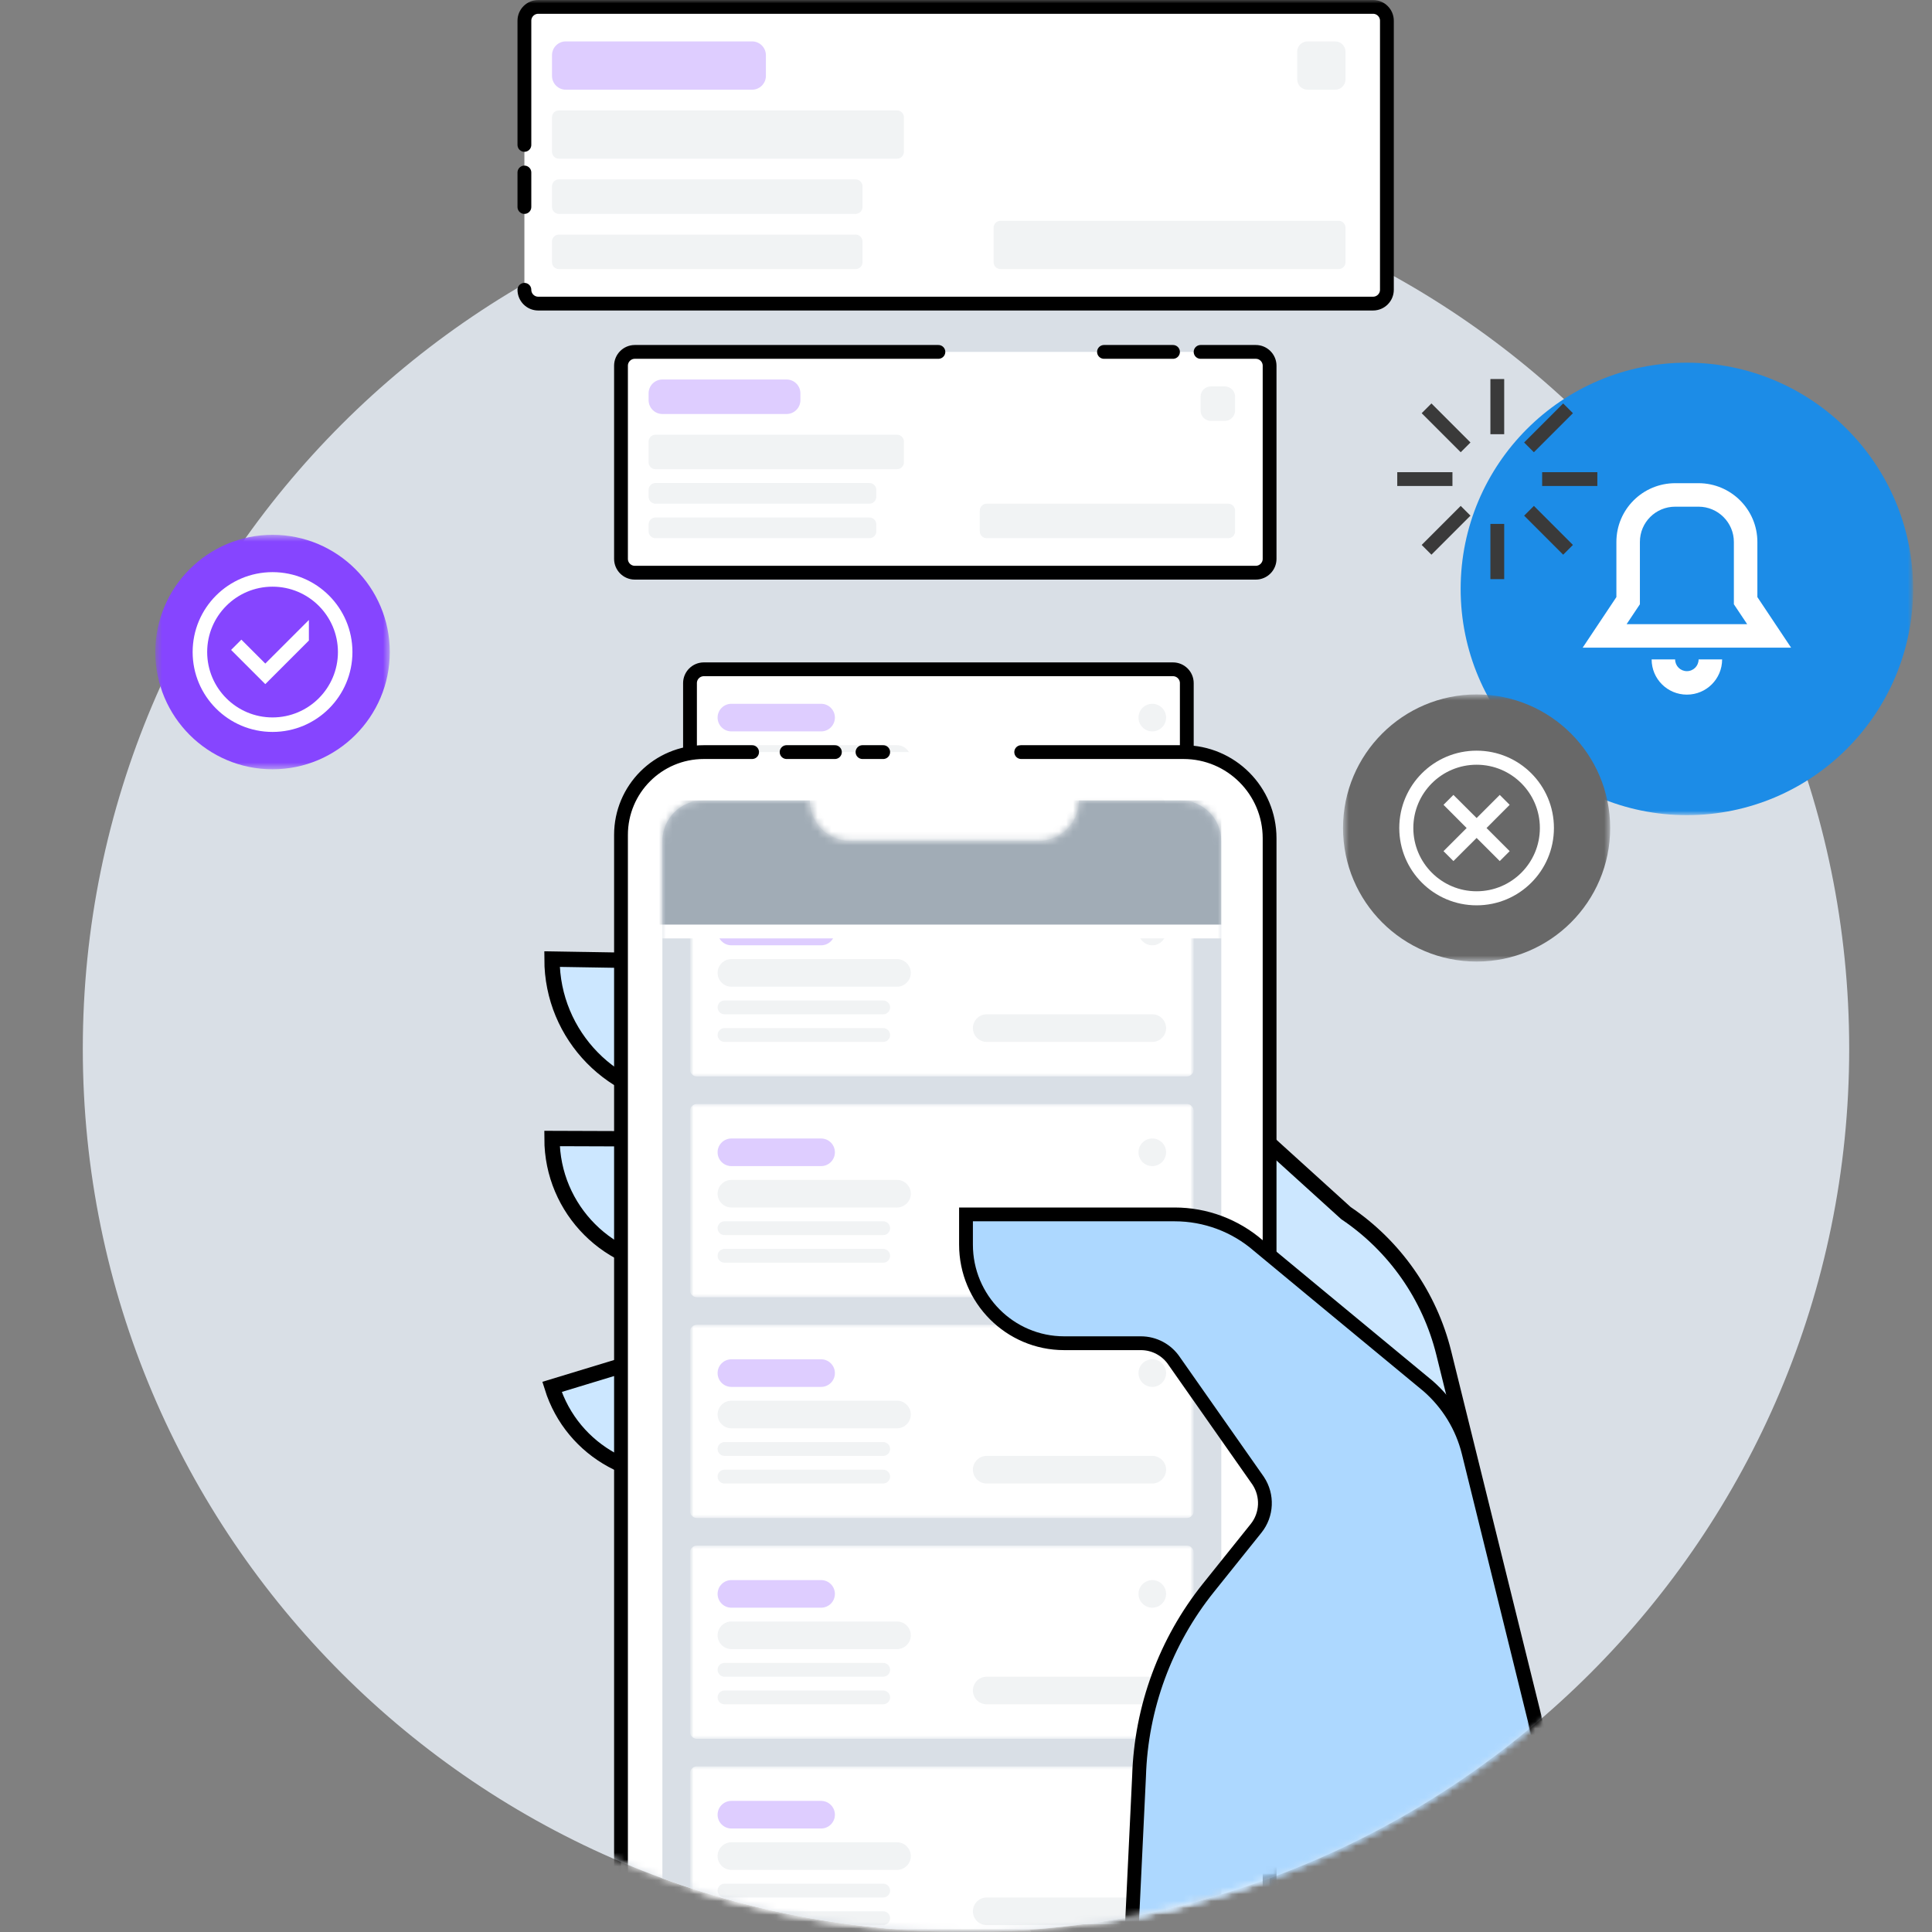<svg width="280" height="280" viewBox="0 0 280 280" fill="none" xmlns="http://www.w3.org/2000/svg">
<rect x="0" y="0" width="280" height="280" fill="#808080" stroke="none"/>
<g clip-path="url(#clip0_967_15)">
<mask id="mask0_967_15" style="mask-type:luminance" maskUnits="userSpaceOnUse" x="0" y="0" width="280" height="280">
<path d="M280 0H0V280H280V0Z" fill="white"/>
</mask>
<g mask="url(#mask0_967_15)">
<path d="M140 24C210.643 24 268 81.357 268 152C268 222.643 210.643 280 140 280C69.357 280 12 222.643 12 152C12 81.357 69.357 24 140 24Z" fill="#D9DFE6"/>
<mask id="mask1_967_15" style="mask-type:alpha" maskUnits="userSpaceOnUse" x="12" y="24" width="256" height="256">
<path d="M140 24C210.643 24 268 81.357 268 152C268 222.643 210.643 280 140 280C69.357 280 12 222.643 12 152C12 81.357 69.357 24 140 24Z" fill="#D9DFE6"/>
</mask>
<g mask="url(#mask1_967_15)">
<path d="M230 280L209.24 196.08C207.19 187.8 202.14 180.58 195.06 175.81L156.45 140.81C156.05 140.54 155.6 140.35 155.13 140.23L80 139C80 150.11 88.89 159.19 100 159.42L123.14 159.9V165.15L80 165C80 175.31 88.35 183.66 98.66 183.66H99L123.14 183.22V187.88L80 201C82.93 210.42 92.82 215.8 102.34 213.16L127.81 205.37L129.12 209.65L102.12 217.62C104.88 227.44 115.11 233.17 124.95 230.4C125.23 230.32 125.51 230.24 125.79 230.15L133.65 227.53L150.58 280H230Z" fill="#CCE7FF"/>
<path d="M230 280L209.24 196.08C207.19 187.8 202.14 180.58 195.06 175.81L156.45 140.81C156.05 140.54 155.6 140.35 155.13 140.23L80 139C80 150.11 88.89 159.19 100 159.42L123.14 159.9V165.15L80 165C80 175.31 88.35 183.66 98.66 183.66H99L123.14 183.22V187.88L80 201C82.93 210.42 92.82 215.8 102.34 213.16L127.81 205.37L129.12 209.65L102.12 217.62C104.88 227.44 115.11 233.17 124.95 230.4C125.23 230.32 125.51 230.24 125.79 230.15L133.65 227.53L150.58 280H230Z" stroke="black" stroke-width="2.222"/>
</g>
<mask id="mask2_967_15" style="mask-type:luminance" maskUnits="userSpaceOnUse" x="98" y="95" width="76" height="27">
<path d="M98 95H174V122H98V95Z" fill="white"/>
</mask>
<g mask="url(#mask2_967_15)">
<path d="M102 97H170C171.1 97 172 97.9 172 99V117C172 118.1 171.1 119 170 119H102C100.9 119 100 118.1 100 117V99C100 97.9 100.9 97 102 97Z" fill="white"/>
<path d="M102 97H170C171.1 97 172 97.9 172 99V117C172 118.1 171.1 119 170 119H102C100.9 119 100 118.1 100 117V99C100 97.9 100.9 97 102 97Z" stroke="black" stroke-width="2"/>
<g opacity="0.27">
<path d="M121 104C121 105.104 120.104 106 119 106H106C104.896 106 104 105.104 104 104C104 102.896 104.896 102 106 102H119C120.104 102 121 102.896 121 104Z" fill="#8645FF"/>
</g>
<g opacity="0.15">
<path d="M167 102C168.1 102 169 102.9 169 104C169 105.1 168.1 106 167 106C165.9 106 165 105.1 165 104C165 102.9 165.9 102 167 102ZM130 108C131.1 108 132 108.9 132 110C132 111.1 131.1 112 130 112H106C104.9 112 104 111.1 104 110C104 108.9 104.9 108 106 108H130ZM128 114C128.55 114 129 114.45 129 115C129 115.55 128.55 116 128 116H105C104.45 116 104 115.55 104 115C104 114.45 104.45 114 105 114H128ZM128 118C128.55 118 129 118.45 129 119C129 119.55 128.55 120 128 120H105C104.45 120 104 119.55 104 119C104 118.45 104.45 118 105 118H128ZM167 116C168.1 116 169 116.9 169 118C169 119.1 168.1 120 167 120H143C141.9 120 141 119.1 141 118C141 116.9 141.9 116 143 116H167Z" fill="#A1ACB6"/>
</g>
</g>
<mask id="mask3_967_15" style="mask-type:luminance" maskUnits="userSpaceOnUse" x="88" y="48" width="98" height="37">
<path d="M88 48H186V85H88V48Z" fill="white"/>
</mask>
<g mask="url(#mask3_967_15)">
<path d="M136 51H92C90.9 51 90 51.9 90 53V81C90 82.1 90.9 83 92 83H182C183.1 83 184 82.1 184 81V53C184 51.9 183.1 51 182 51H174" fill="white"/>
<path d="M136 51H92C90.9 51 90 51.9 90 53V81C90 82.1 90.9 83 92 83H182C183.1 83 184 82.1 184 81V53C184 51.9 183.1 51 182 51H174" stroke="black" stroke-width="2" stroke-linecap="round" stroke-linejoin="bevel"/>
<g opacity="0.27">
<path d="M96 55H114C115.1 55 116 55.9 116 57V58C116 59.1 115.1 60 114 60H96C94.9 60 94 59.1 94 58V57C94 55.9 94.9 55 96 55Z" fill="#8645FF"/>
</g>
<g opacity="0.15">
<path d="M127 76V77C127 77.552 126.552 78 126 78H95C94.448 78 94 77.552 94 77V76C94 75.448 94.448 75 95 75H126C126.552 75 127 75.448 127 76ZM127 71V72C127 72.552 126.552 73 126 73H95C94.448 73 94 72.552 94 72V71C94 70.448 94.448 70 95 70H126C126.552 70 127 70.448 127 71ZM179 74V77C179 77.552 178.552 78 178 78H143C142.448 78 142 77.552 142 77V74C142 73.448 142.448 73 143 73H178C178.552 73 179 73.448 179 74ZM179 57.5V59.5C179 60.328 178.328 61 177.5 61H175.5C174.672 61 174 60.328 174 59.5V57.5C174 56.672 174.672 56 175.5 56H177.5C178.328 56 179 56.672 179 57.5ZM131 64V67C131 67.552 130.552 68 130 68H95C94.448 68 94 67.552 94 67V64C94 63.448 94.448 63 95 63H130C130.552 63 131 63.448 131 64Z" fill="#A1ACB6"/>
</g>
<path d="M170 51H160" stroke="black" stroke-width="2" stroke-linecap="round"/>
</g>
<mask id="mask4_967_15" style="mask-type:luminance" maskUnits="userSpaceOnUse" x="73" y="-1" width="130" height="47">
<path d="M73 -1H203V46H73V-1Z" fill="white"/>
</mask>
<g mask="url(#mask4_967_15)">
<path d="M76 21V3C76 1.9 76.9 1 78 1H145H170H179H199C200.1 1 201 1.9 201 3V42C201 43.1 200.1 44 199 44H78C76.9 44 76 43.1 76 42" fill="white"/>
<path d="M76 21V3C76 1.9 76.9 1 78 1H145H170H179H199C200.1 1 201 1.9 201 3V42C201 43.1 200.1 44 199 44H78C76.9 44 76 43.1 76 42" stroke="black" stroke-width="2" stroke-linecap="round" stroke-linejoin="round"/>
<g opacity="0.27">
<path d="M82 6H109C110.1 6 111 6.9 111 8V11C111 12.1 110.1 13 109 13H82C80.9 13 80 12.1 80 11V8C80 6.9 80.9 6 82 6Z" fill="#8645FF"/>
</g>
<g opacity="0.15">
<path d="M125 35V38C125 38.552 124.552 39 124 39H81C80.448 39 80 38.552 80 38V35C80 34.448 80.448 34 81 34H124C124.552 34 125 34.448 125 35ZM125 27V30C125 30.552 124.552 31 124 31H81C80.448 31 80 30.552 80 30V27C80 26.448 80.448 26 81 26H124C124.552 26 125 26.448 125 27ZM195 33V38C195 38.552 194.552 39 194 39H145C144.448 39 144 38.552 144 38V33C144 32.448 144.448 32 145 32H194C194.552 32 195 32.448 195 33ZM195 7.5V11.5C195 12.328 194.328 13 193.5 13H189.5C188.672 13 188 12.328 188 11.5V7.5C188 6.672 188.672 6 189.5 6H193.5C194.328 6 195 6.672 195 7.5ZM131 17V22C131 22.552 130.552 23 130 23H81C80.448 23 80 22.552 80 22V17C80 16.448 80.448 16 81 16H130C130.552 16 131 16.448 131 17Z" fill="#A1ACB6"/>
</g>
<path d="M76 25V30" stroke="black" stroke-width="2" stroke-linecap="round"/>
</g>
<mask id="mask5_967_15" style="mask-type:alpha" maskUnits="userSpaceOnUse" x="12" y="24" width="256" height="256">
<path d="M140 24C210.643 24 268 81.357 268 152C268 222.643 210.643 280 140 280C69.357 280 12 222.643 12 152C12 81.357 69.357 24 140 24Z" fill="#D9DFE6"/>
</mask>
<g mask="url(#mask5_967_15)">
<path d="M148 109C152.51 109 160.35 109 171.52 109C178.41 109 184 114.59 184 121.49V273.51C184 280.41 178.41 286 171.52 286H102.48C95.59 286 90 280.41 90 273.51V121C90 114.37 95.37 109 102 109H109" fill="white"/>
</g>
<path d="M117.358 116C117.358 119.25 119.988 121.88 123.248 121.88H150.488C153.678 121.88 156.278 119.35 156.378 116.18V116H171.108C174.358 116 176.998 118.63 176.998 121.88V274.12C176.998 274.27 176.998 274.42 176.978 274.57C165.278 278.1 152.858 280 139.998 280C124.538 280 109.718 277.26 95.998 272.24V121.88C95.998 118.63 98.638 116 101.888 116H117.358Z" fill="#D9DFE6"/>
<mask id="mask6_967_15" style="mask-type:alpha" maskUnits="userSpaceOnUse" x="95" y="116" width="82" height="164">
<path d="M117.358 116C117.358 119.25 119.988 121.88 123.248 121.88H150.488C153.678 121.88 156.278 119.35 156.378 116.18V116H171.108C174.358 116 176.998 118.63 176.998 121.88V274.12C176.998 274.27 176.998 274.42 176.978 274.57C165.278 278.1 152.858 280 139.998 280C124.538 280 109.718 277.26 95.998 272.24V121.88C95.998 118.63 98.638 116 101.888 116H117.358Z" fill="#D9DFE6"/>
</mask>
<g mask="url(#mask6_967_15)">
<mask id="mask7_967_15" style="mask-type:luminance" maskUnits="userSpaceOnUse" x="100" y="64" width="73" height="284">
<path d="M100 64H173V348H100V64Z" fill="white"/>
</mask>
<g mask="url(#mask7_967_15)">
<mask id="mask8_967_15" style="mask-type:luminance" maskUnits="userSpaceOnUse" x="100" y="256" width="73" height="28">
<path d="M100 256H173V284H100V256Z" fill="white"/>
</mask>
<g mask="url(#mask8_967_15)">
<path d="M173 257V283C173 283.552 172.552 284 172 284H101C100.448 284 100 283.552 100 283V257C100 256.448 100.448 256 101 256H172C172.552 256 173 256.448 173 257Z" fill="white"/>
<g opacity="0.15">
<path d="M167 261C168.1 261 169 261.9 169 263C169 264.1 168.1 265 167 265C165.9 265 165 264.1 165 263C165 261.9 165.9 261 167 261ZM130 267C131.1 267 132 267.9 132 269C132 270.1 131.1 271 130 271H106C104.9 271 104 270.1 104 269C104 267.9 104.9 267 106 267H130ZM128 273C128.55 273 129 273.45 129 274C129 274.55 128.55 275 128 275H105C104.45 275 104 274.55 104 274C104 273.45 104.45 273 105 273H128ZM128 277C128.55 277 129 277.45 129 278C129 278.55 128.55 279 128 279H105C104.45 279 104 278.55 104 278C104 277.45 104.45 277 105 277H128ZM167 275C168.1 275 169 275.9 169 277C169 278.1 168.1 279 167 279H143C141.9 279 141 278.1 141 277C141 275.9 141.9 275 143 275H167Z" fill="#A1ACB6"/>
</g>
<g opacity="0.27">
<path d="M121 263C121 264.104 120.104 265 119 265H106C104.896 265 104 264.104 104 263C104 261.896 104.896 261 106 261H119C120.104 261 121 261.896 121 263Z" fill="#8645FF"/>
</g>
</g>
<mask id="mask9_967_15" style="mask-type:luminance" maskUnits="userSpaceOnUse" x="100" y="224" width="73" height="28">
<path d="M100 224H173V252H100V224Z" fill="white"/>
</mask>
<g mask="url(#mask9_967_15)">
<path d="M173 225V251C173 251.552 172.552 252 172 252H101C100.448 252 100 251.552 100 251V225C100 224.448 100.448 224 101 224H172C172.552 224 173 224.448 173 225Z" fill="white"/>
<g opacity="0.27">
<path d="M121 231C121 232.104 120.104 233 119 233H106C104.896 233 104 232.104 104 231C104 229.896 104.896 229 106 229H119C120.104 229 121 229.896 121 231Z" fill="#8645FF"/>
</g>
<g opacity="0.15">
<path d="M167 229C168.1 229 169 229.9 169 231C169 232.1 168.1 233 167 233C165.9 233 165 232.1 165 231C165 229.9 165.9 229 167 229ZM130 235C131.1 235 132 235.9 132 237C132 238.1 131.1 239 130 239H106C104.9 239 104 238.1 104 237C104 235.9 104.9 235 106 235H130ZM128 241C128.55 241 129 241.45 129 242C129 242.55 128.55 243 128 243H105C104.45 243 104 242.55 104 242C104 241.45 104.45 241 105 241H128ZM128 245C128.55 245 129 245.45 129 246C129 246.55 128.55 247 128 247H105C104.45 247 104 246.55 104 246C104 245.45 104.45 245 105 245H128ZM167 243C168.1 243 169 243.9 169 245C169 246.1 168.1 247 167 247H143C141.9 247 141 246.1 141 245C141 243.9 141.9 243 143 243H167Z" fill="#A1ACB6"/>
</g>
</g>
<mask id="mask10_967_15" style="mask-type:luminance" maskUnits="userSpaceOnUse" x="100" y="128" width="73" height="28">
<path d="M100 128H173V156H100V128Z" fill="white"/>
</mask>
<g mask="url(#mask10_967_15)">
<path d="M173 129V155C173 155.552 172.552 156 172 156H101C100.448 156 100 155.552 100 155V129C100 128.448 100.448 128 101 128H172C172.552 128 173 128.448 173 129Z" fill="white"/>
<g opacity="0.27">
<path d="M121 135C121 136.104 120.104 137 119 137H106C104.896 137 104 136.104 104 135C104 133.896 104.896 133 106 133H119C120.104 133 121 133.896 121 135Z" fill="#8645FF"/>
</g>
<g opacity="0.15">
<path d="M167 133C168.1 133 169 133.9 169 135C169 136.1 168.1 137 167 137C165.9 137 165 136.1 165 135C165 133.9 165.9 133 167 133ZM130 139C131.1 139 132 139.9 132 141C132 142.1 131.1 143 130 143H106C104.9 143 104 142.1 104 141C104 139.9 104.9 139 106 139H130ZM128 145C128.55 145 129 145.45 129 146C129 146.55 128.55 147 128 147H105C104.45 147 104 146.55 104 146C104 145.45 104.45 145 105 145H128ZM128 149C128.55 149 129 149.45 129 150C129 150.55 128.55 151 128 151H105C104.45 151 104 150.55 104 150C104 149.45 104.45 149 105 149H128ZM167 147C168.1 147 169 147.9 169 149C169 150.1 168.1 151 167 151H143C141.9 151 141 150.1 141 149C141 147.9 141.9 147 143 147H167Z" fill="#A1ACB6"/>
</g>
</g>
<mask id="mask11_967_15" style="mask-type:luminance" maskUnits="userSpaceOnUse" x="100" y="96" width="73" height="28">
<path d="M100 96H173V124H100V96Z" fill="white"/>
</mask>
<g mask="url(#mask11_967_15)">
<path d="M173 97V123C173 123.552 172.552 124 172 124H101C100.448 124 100 123.552 100 123V97C100 96.448 100.448 96 101 96H172C172.552 96 173 96.448 173 97Z" fill="white"/>
<g opacity="0.15">
<path d="M167 101C168.1 101 169 101.9 169 103C169 104.1 168.1 105 167 105C165.9 105 165 104.1 165 103C165 101.9 165.9 101 167 101ZM130 107C131.1 107 132 107.9 132 109C132 110.1 131.1 111 130 111H106C104.9 111 104 110.1 104 109C104 107.9 104.9 107 106 107H130ZM128 113C128.55 113 129 113.45 129 114C129 114.55 128.55 115 128 115H105C104.45 115 104 114.55 104 114C104 113.45 104.45 113 105 113H128ZM128 117C128.55 117 129 117.45 129 118C129 118.55 128.55 119 128 119H105C104.45 119 104 118.55 104 118C104 117.45 104.45 117 105 117H128ZM167 115C168.1 115 169 115.9 169 117C169 118.1 168.1 119 167 119H143C141.9 119 141 118.1 141 117C141 115.9 141.9 115 143 115H167Z" fill="#A1ACB6"/>
</g>
</g>
<mask id="mask12_967_15" style="mask-type:luminance" maskUnits="userSpaceOnUse" x="100" y="192" width="73" height="28">
<path d="M100 192H173V220H100V192Z" fill="white"/>
</mask>
<g mask="url(#mask12_967_15)">
<path d="M173 193V219C173 219.552 172.552 220 172 220H101C100.448 220 100 219.552 100 219V193C100 192.448 100.448 192 101 192H172C172.552 192 173 192.448 173 193Z" fill="white"/>
<g opacity="0.15">
<path d="M167 197C168.1 197 169 197.9 169 199C169 200.1 168.1 201 167 201C165.9 201 165 200.1 165 199C165 197.9 165.9 197 167 197ZM130 203C131.1 203 132 203.9 132 205C132 206.1 131.1 207 130 207H106C104.9 207 104 206.1 104 205C104 203.9 104.9 203 106 203H130ZM128 209C128.55 209 129 209.45 129 210C129 210.55 128.55 211 128 211H105C104.45 211 104 210.55 104 210C104 209.45 104.45 209 105 209H128ZM128 213C128.55 213 129 213.45 129 214C129 214.55 128.55 215 128 215H105C104.45 215 104 214.55 104 214C104 213.45 104.45 213 105 213H128ZM167 211C168.1 211 169 211.9 169 213C169 214.1 168.1 215 167 215H143C141.9 215 141 214.1 141 213C141 211.9 141.9 211 143 211H167Z" fill="#A1ACB6"/>
</g>
<g opacity="0.27">
<path d="M121 199C121 200.104 120.104 201 119 201H106C104.896 201 104 200.104 104 199C104 197.896 104.896 197 106 197H119C120.104 197 121 197.896 121 199Z" fill="#8645FF"/>
</g>
</g>
<mask id="mask13_967_15" style="mask-type:luminance" maskUnits="userSpaceOnUse" x="100" y="160" width="73" height="28">
<path d="M100 160H173V188H100V160Z" fill="white"/>
</mask>
<g mask="url(#mask13_967_15)">
<path d="M173 161V187C173 187.552 172.552 188 172 188H101C100.448 188 100 187.552 100 187V161C100 160.448 100.448 160 101 160H172C172.552 160 173 160.448 173 161Z" fill="white"/>
<g opacity="0.15">
<path d="M167 165C168.1 165 169 165.9 169 167C169 168.1 168.1 169 167 169C165.9 169 165 168.1 165 167C165 165.9 165.9 165 167 165ZM130 171C131.1 171 132 171.9 132 173C132 174.1 131.1 175 130 175H106C104.9 175 104 174.1 104 173C104 171.9 104.9 171 106 171H130ZM128 177C128.55 177 129 177.45 129 178C129 178.55 128.55 179 128 179H105C104.45 179 104 178.55 104 178C104 177.45 104.45 177 105 177H128ZM128 181C128.55 181 129 181.45 129 182C129 182.55 128.55 183 128 183H105C104.45 183 104 182.55 104 182C104 181.45 104.45 181 105 181H128ZM167 179C168.1 179 169 179.9 169 181C169 182.1 168.1 183 167 183H143C141.9 183 141 182.1 141 181C141 179.9 141.9 179 143 179H167Z" fill="#A1ACB6"/>
</g>
<g opacity="0.27">
<path d="M121 167C121 168.104 120.104 169 119 169H106C104.896 169 104 168.104 104 167C104 165.896 104.896 165 106 165H119C120.104 165 121 165.896 121 167Z" fill="#8645FF"/>
</g>
</g>
</g>
</g>
<mask id="mask14_967_15" style="mask-type:alpha" maskUnits="userSpaceOnUse" x="95" y="116" width="82" height="164">
<path d="M117.358 116C117.358 119.25 119.988 121.88 123.248 121.88H150.488C153.678 121.88 156.278 119.35 156.378 116.18V116H171.108C174.358 116 176.998 118.63 176.998 121.88V274.12C176.998 274.27 176.998 274.42 176.978 274.57C165.278 278.1 152.858 280 139.998 280C124.538 280 109.718 277.26 95.998 272.24V121.88C95.998 118.63 98.638 116 101.888 116H117.358Z" fill="#D9DFE6"/>
</mask>
<g mask="url(#mask14_967_15)">
<path d="M178 115V135H94V115H178Z" fill="#A1ACB6"/>
<path d="M178 115V135H94V115H178Z" stroke="white" stroke-width="2"/>
</g>
<mask id="mask15_967_15" style="mask-type:alpha" maskUnits="userSpaceOnUse" x="12" y="24" width="256" height="256">
<path d="M140 24C210.643 24 268 81.357 268 152C268 222.643 210.643 280 140 280C69.357 280 12 222.643 12 152C12 81.357 69.357 24 140 24Z" fill="#D9DFE6"/>
</mask>
<g mask="url(#mask15_967_15)">
<path d="M128 109H125M121 109H114M148 109C152.51 109 160.35 109 171.52 109C178.41 109 184 114.59 184 121.49V273.51C184 280.41 178.41 286 171.52 286H102.48C95.59 286 90 280.41 90 273.51V121C90 114.37 95.37 109 102 109H109" stroke="black" stroke-width="2" stroke-linecap="round"/>
</g>
<mask id="mask16_967_15" style="mask-type:alpha" maskUnits="userSpaceOnUse" x="12" y="24" width="256" height="256">
<path d="M140 24C210.643 24 268 81.357 268 152C268 222.643 210.643 280 140 280C69.357 280 12 222.643 12 152C12 81.357 69.357 24 140 24Z" fill="#D9DFE6"/>
</mask>
<g mask="url(#mask16_967_15)">
<path d="M230 280L212.84 210.5C211.92 206.76 209.86 203.4 206.96 200.87C201.57 196.41 196.18 191.96 190.79 187.5C187.99 185.18 185.19 182.86 182.39 180.54C179.02 177.61 174.71 176 170.24 176H140V180.38C140 188.27 146.37 194.67 154.23 194.67H165.34C167.29 194.67 169.1 195.64 170.18 197.26L182.35 214.61C183.75 216.73 183.63 219.52 182.04 221.5L175.13 230.12C168.91 237.88 165.38 247.47 165.08 257.43L164 280H230Z" fill="#ADD8FF"/>
<path d="M230 280L212.84 210.5C211.92 206.76 209.86 203.4 206.96 200.87C201.57 196.41 196.18 191.96 190.79 187.5C187.99 185.18 185.19 182.86 182.39 180.54C179.02 177.61 174.71 176 170.24 176H140V180.38C140 188.27 146.37 194.67 154.23 194.67H165.34C167.29 194.67 169.1 195.64 170.18 197.26L182.35 214.61C183.75 216.73 183.63 219.52 182.04 221.5L175.13 230.12C168.91 237.88 165.38 247.47 165.08 257.43L164 280H230Z" stroke="black" stroke-width="2"/>
</g>
<mask id="mask17_967_15" style="mask-type:luminance" maskUnits="userSpaceOnUse" x="210" y="46" width="68" height="73">
<path d="M210.738 46.862H277.262V118.138H210.738V46.862Z" fill="white"/>
</mask>
<g mask="url(#mask17_967_15)">
<path d="M244.475 52.564C262.57 52.564 277.262 67.256 277.262 85.351C277.262 103.446 262.57 118.138 244.475 118.138C226.38 118.138 211.688 103.446 211.688 85.351C211.688 67.256 226.38 52.564 244.475 52.564Z" fill="#1C8CE7"/>
<path d="M239.367 95.567H249.583C249.583 98.399 247.293 100.671 244.48 100.671C241.648 100.671 239.367 98.39 239.367 95.567ZM242.772 95.567C242.772 96.508 243.532 97.268 244.473 97.268C245.414 97.268 246.174 96.518 246.174 95.567H242.772ZM254.692 86.534L259.577 93.861H229.375L234.26 86.534V78.542C234.26 73.838 238.071 70.027 242.794 70.027H246.158C250.862 70.027 254.692 73.847 254.692 78.542V86.534ZM253.215 90.462L251.285 87.573V78.535C251.285 75.732 248.986 73.432 246.163 73.432H242.789C239.948 73.432 237.667 75.713 237.667 78.535V87.573L235.738 90.462H253.215Z" fill="white"/>
</g>
<path d="M217 62.93V54.93M221.596 64.834L227.253 59.177M223.5 69.43H231.5M221.596 74.026L227.253 79.683M217 75.93V83.93M212.404 74.026L206.747 79.683M210.5 69.43H202.5M212.404 64.834L206.747 59.177" stroke="#3A3A3A" stroke-width="2" stroke-miterlimit="10" stroke-dasharray="10 10"/>
<mask id="mask18_967_15" style="mask-type:luminance" maskUnits="userSpaceOnUse" x="22" y="77" width="35" height="35">
<path d="M22.51 77.51H56.49V111.49H22.51V77.51Z" fill="white"/>
</mask>
<g mask="url(#mask18_967_15)">
<path d="M39.5 77.51C48.877 77.51 56.49 85.123 56.49 94.5C56.49 103.876 48.877 111.49 39.5 111.49C30.123 111.49 22.51 103.876 22.51 94.5C22.51 85.123 30.123 77.51 39.5 77.51Z" fill="#8645FF"/>
<path d="M27.919 94.498C27.919 88.103 33.103 82.919 39.498 82.919C45.893 82.919 51.077 88.103 51.077 94.498C51.077 100.893 45.893 106.077 39.498 106.077C33.103 106.077 27.919 100.893 27.919 94.498ZM48.975 94.496C48.975 89.268 44.732 85.025 39.496 85.025C34.268 85.025 30.025 89.268 30.025 94.496C30.025 99.732 34.268 103.975 39.496 103.975C44.732 103.975 48.975 99.732 48.975 94.496ZM38.449 99.149L33.492 94.192L34.982 92.702L38.449 96.169L44.766 89.853V92.832L38.449 99.149Z" fill="white"/>
</g>
<mask id="mask19_967_15" style="mask-type:luminance" maskUnits="userSpaceOnUse" x="194" y="100" width="40" height="40">
<path d="M194.642 100.642H233.358V139.358H194.642V100.642Z" fill="white"/>
</mask>
<g mask="url(#mask19_967_15)">
<path d="M214 100.642C224.684 100.642 233.358 109.316 233.358 120C233.358 130.684 224.684 139.358 214 139.358C203.316 139.358 194.642 130.684 194.642 120C194.642 109.316 203.316 100.642 214 100.642Z" fill="#686868"/>
<path d="M214 110.83C208.936 110.83 204.83 114.936 204.83 120C204.83 125.064 208.936 129.17 214 129.17C219.064 129.17 223.17 125.064 223.17 120C223.17 114.936 219.064 110.83 214 110.83ZM214 108.792C220.195 108.792 225.207 113.805 225.207 120C225.207 126.195 220.195 131.207 214 131.207C207.805 131.207 202.793 126.195 202.793 120C202.793 113.805 207.805 108.792 214 108.792Z" fill="white"/>
<path d="M217.355 115.204L218.792 116.641L215.44 120.003L218.792 123.355L217.355 124.792L214.003 121.44L210.641 124.792L209.204 123.355L212.556 120.003L209.204 116.641L210.641 115.204L214.003 118.556L217.355 115.204Z" fill="white"/>
</g>
</g>
</g>
<defs>
<clipPath id="clip0_967_15">
<rect width="280" height="280" fill="white"/>
</clipPath>
</defs>
</svg>
